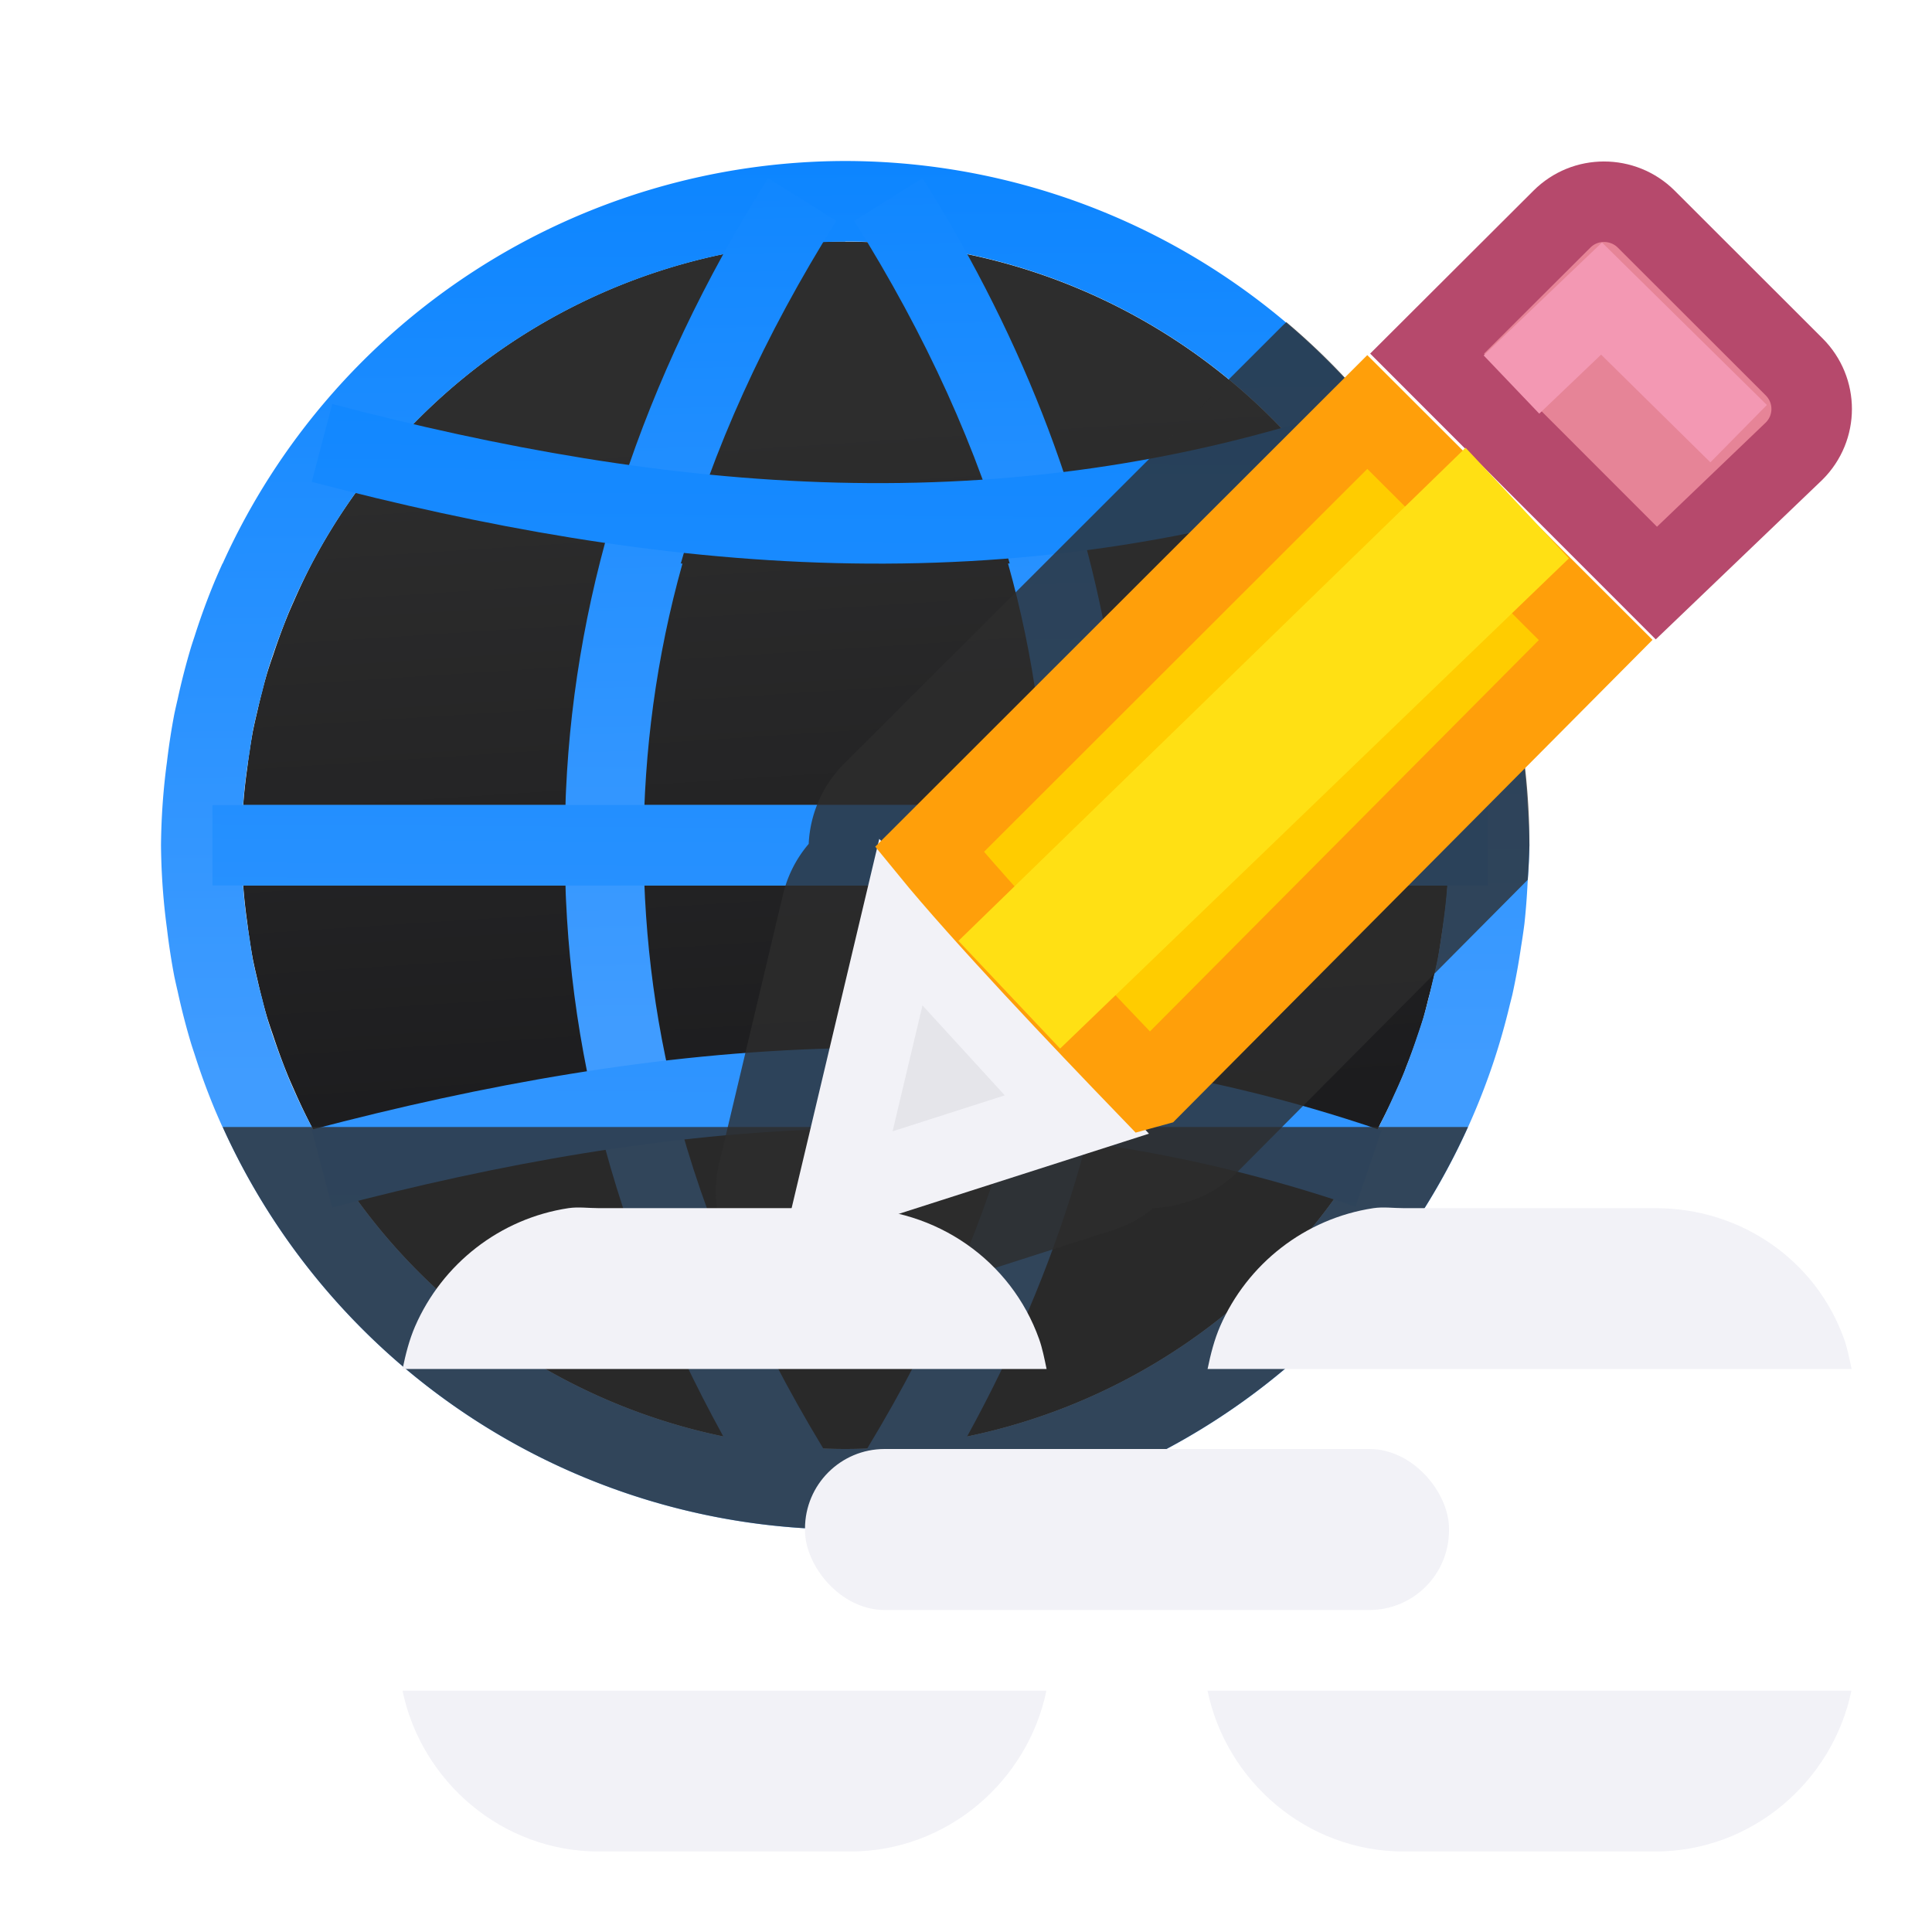 <svg viewBox="0 0 24 24" xmlns="http://www.w3.org/2000/svg" xmlns:xlink="http://www.w3.org/1999/xlink"><linearGradient id="a" gradientTransform="matrix(1 0 0 -1 0 21)" gradientUnits="userSpaceOnUse" x1="10.5" x2="10.611" xlink:href="#d" y1="2.5" y2="18.256"/><linearGradient id="b" gradientTransform="matrix(1 0 0 -1 0 20.018)" gradientUnits="userSpaceOnUse" x1="10.5" x2="10.611" xlink:href="#d" y1="1.518" y2="17.274"/><linearGradient id="c" gradientUnits="userSpaceOnUse" x1="11.136" x2="10.576" y1="13.89" y2="5.246"><stop offset="0" stop-color="#1c1c1e"/><stop offset="1" stop-color="#2d2d2d"/></linearGradient><linearGradient id="d" gradientTransform="translate(-50.237 -.305)" gradientUnits="userSpaceOnUse" x1="14" x2="13.797" y1="22" y2="2.136"><stop offset="0" stop-color="#409cff"/><stop offset="1" stop-color="#0a84ff"/></linearGradient><linearGradient id="e" gradientUnits="userSpaceOnUse" x1="3.873" x2="3.797" xlink:href="#d" y1="14" y2="2.102"/><linearGradient id="f" gradientUnits="userSpaceOnUse" x1="8.479" x2="8.249" xlink:href="#d" y1="14" y2="2.156"/><linearGradient id="g" gradientUnits="userSpaceOnUse" x1="11.195" x2="10.611" xlink:href="#d" y1="13.952" y2="2.744"/><linearGradient id="h" gradientUnits="userSpaceOnUse" x1="10.5" x2="10.611" xlink:href="#d" y1="18.5" y2="2.744"/><path d="m10.5 3a7.5 7.5 0 0 0 -6.627 4 7.5 7.5 0 0 0 -.225.473 7.5 7.5 0 0 0 -.064.146 7.5 7.5 0 0 0 -.189.512 7.5 7.5 0 0 0 -.076.227 7.5 7.5 0 0 0 -.123.48 7.5 7.5 0 0 0 -.055.246 7.5 7.5 0 0 0 -.07.459 7.5 7.5 0 0 0 -.037.307 7.5 7.5 0 0 0 -.033.65 7.5 7.5 0 0 0 .033.65 7.5 7.5 0 0 0 .037.307 7.5 7.5 0 0 0 .07.459 7.5 7.5 0 0 0 .055.246 7.5 7.5 0 0 0 .123.48 7.5 7.5 0 0 0 .076.227 7.5 7.5 0 0 0 .189.512 7.5 7.5 0 0 0 .064.146 7.5 7.5 0 0 0 .225.473 7.5 7.5 0 0 0 6.627 4 7.5 7.5 0 0 0 6.629-4 7.5 7.5 0 0 0 .018-.039 7.5 7.5 0 0 0 .295-.633 7.5 7.5 0 0 0 .004-.008 7.5 7.5 0 0 0 .023-.066 7.5 7.5 0 0 0 .215-.611 7.5 7.5 0 0 0 .059-.232 7.5 7.5 0 0 0 .117-.486 7.5 7.5 0 0 0 .047-.301 7.5 7.5 0 0 0 .059-.43 7.5 7.5 0 0 0 .035-.693 7.5 7.5 0 0 0 -.035-.693 7.5 7.5 0 0 0 -.059-.43 7.5 7.5 0 0 0 -.047-.301 7.5 7.5 0 0 0 -.117-.486 7.5 7.5 0 0 0 -.059-.232 7.5 7.5 0 0 0 -.215-.611 7.5 7.5 0 0 0 -.023-.066 7.5 7.5 0 0 0 -.004-.008 7.5 7.5 0 0 0 -.295-.633 7.5 7.5 0 0 0 -.018-.039 7.5 7.5 0 0 0 -6.629-4z" fill="url(#c)"/><path d="m10.5 2a8.5 8.5 0 0 0 -7.734 5h-.002a8.5 8.5 0 0 0 -.084.191 8.5 8.5 0 0 0 -.002.004 8.5 8.5 0 0 0 -.262.713 8.5 8.5 0 0 0 -.039.119 8.5 8.5 0 0 0 -.17.658 8.5 8.5 0 0 0 -.041.182 8.5 8.5 0 0 0 -.092.598 8.5 8.5 0 0 0 -.033.279 8.5 8.5 0 0 0 -.041.756 8.5 8.5 0 0 0 .041.756 8.5 8.5 0 0 0 .033.279 8.5 8.5 0 0 0 .092.598 8.5 8.5 0 0 0 .041.182 8.5 8.5 0 0 0 .17.658 8.5 8.5 0 0 0 .039.119 8.5 8.5 0 0 0 .262.713 8.5 8.5 0 0 0 .002.004 8.5 8.5 0 0 0 .084.191h.002a8.5 8.5 0 0 0 7.734 5 8.5 8.5 0 0 0 8.047-5.789 8.5 8.5 0 0 0 .209-.732 8.5 8.5 0 0 0 .031-.123 8.5 8.5 0 0 0 .107-.588 8.5 8.5 0 0 0 .043-.293 8.5 8.5 0 0 0 .039-.502 8.5 8.5 0 0 0 .023-.473 8.5 8.5 0 0 0 -.023-.473 8.5 8.5 0 0 0 -.039-.502 8.5 8.5 0 0 0 -.043-.293 8.5 8.5 0 0 0 -.107-.588 8.5 8.5 0 0 0 -.031-.123 8.5 8.5 0 0 0 -.209-.732 8.5 8.5 0 0 0 -8.047-5.789zm0 1a7.5 7.5 0 0 1 6.629 4 7.5 7.5 0 0 1 .006.014 7.5 7.5 0 0 1 .184.387 7.5 7.5 0 0 1 .107.24 7.5 7.5 0 0 1 .176.477 7.5 7.5 0 0 1 .08.242 7.5 7.5 0 0 1 .111.434 7.5 7.5 0 0 1 .07.314 7.5 7.5 0 0 1 .064.418 7.5 7.5 0 0 1 .039.324 7.5 7.5 0 0 1 .033.65 7.5 7.5 0 0 1 -.033.65 7.5 7.5 0 0 1 -.039.324 7.5 7.5 0 0 1 -.064.418 7.5 7.5 0 0 1 -.07.314 7.5 7.5 0 0 1 -.111.434 7.5 7.5 0 0 1 -.08.242 7.5 7.5 0 0 1 -.176.477 7.5 7.5 0 0 1 -.107.24 7.5 7.5 0 0 1 -.184.387 7.5 7.5 0 0 1 -.006.014 7.5 7.5 0 0 1 -6.629 4 7.5 7.5 0 0 1 -6.627-4 7.5 7.5 0 0 1 -.314-.672 7.5 7.5 0 0 1 -.027-.074 7.5 7.5 0 0 1 -.215-.611 7.5 7.5 0 0 1 -.059-.232 7.5 7.5 0 0 1 -.117-.486 7.5 7.5 0 0 1 -.039-.256 7.5 7.5 0 0 1 -.068-.496 7.5 7.5 0 0 1 -.033-.672 7.5 7.5 0 0 1 .033-.672 7.5 7.5 0 0 1 .068-.496 7.5 7.5 0 0 1 .039-.256 7.5 7.5 0 0 1 .117-.486 7.5 7.5 0 0 1 .059-.232 7.5 7.5 0 0 1 .215-.611 7.5 7.5 0 0 1 .027-.074 7.5 7.5 0 0 1 .314-.672 7.5 7.5 0 0 1 6.627-4z" fill="url(#e)"/><path d="m2.638 10h15.846v1h-15.846z" fill="url(#g)"/><path d="m9.541 2.213c-1.586 2.526-2.395 5.072-2.51 7.609-.012.226-.005.452-.006.678.001.226-.006.452.006.678.114 2.538.924 5.083 2.51 7.609l.848-.531c-.898-1.43-1.537-2.847-1.932-4.256h.021c-.328-1.167-.479-2.333-.484-3.5.005-1.167.157-2.333.484-3.5h-.021c.394-1.409 1.034-2.825 1.932-4.256zm1.918 0-.848.531c.898 1.43 1.537 2.847 1.932 4.256h-.021c.328 1.167.479 2.333.484 3.5-.005 1.167-.157 2.333-.484 3.5h.021c-.394 1.409-1.034 2.825-1.932 4.256l.848.531c1.304-2.077 2.075-4.168 2.377-6.256.065-.451.112-.903.133-1.354.012-.226.005-.452.006-.678-.001-.226.006-.452-.006-.678-.02-.451-.068-.902-.133-1.354-.302-2.088-1.073-4.179-2.377-6.256z" fill="url(#f)" fill-rule="evenodd"/><path d="m4 5.502c4.209 1.106 8.492 1.542 13 0" fill="none" stroke="url(#h)"/><path d="m4 14.516c4.209-1.106 8.492-1.542 13 0" fill="none" stroke="url(#b)"/><path d="m2.766 14a8.5 8.5 0 0 0 7.734 5 8.5 8.5 0 0 0 7.736-5z" fill="#2d2d2d" fill-opacity=".784"/><path d="m2.638 11h15.846v-1h-15.846z" fill="url(#a)"/><path d="m15.98 4.002a1.503 1.503 0 0 0 -.057.053l-5.439 5.434a1.503 1.503 0 0 0 -.438.994 1.503 1.503 0 0 0 -.318.625l-.795 3.346a1.503 1.503 0 0 0 1.922 1.779l2.98-.955a1.503 1.503 0 0 0 .494-.27 1.503 1.503 0 0 0 .322-.049l.051-.014a1.503 1.503 0 0 0 .676-.393l3.6-3.623a8.5 8.5 0 0 0 .021-.43 8.5 8.5 0 0 0 -3.02-6.498z" fill="#2d2d2d" fill-opacity=".784"/><g fill="#eac282" transform="translate(-1.603 -9.2)"><path d="m11.794 19.655-.794 3.345 2.98-.955z" fill="#e5e5ea" stroke="#f2f2f7" transform="translate(1 1)"/><path d="m21.528 11.706c-.19 0-.378.072-.523.217l-1.674 1.67 2.848 2.85 1.711-1.639c.291-.29.291-.757 0-1.047l-1.836-1.834c-.145-.145-.336-.217-.525-.217z" fill="#e68497" stroke="#b6496c"/><path d="m17.588 13.318-5.439 5.434c.648.794 1.891 2.103 2.715 2.957l.051-.014 5.51-5.545z" fill="#fc0" stroke="#ff9f0a" transform="translate(1 1)"/><path d="m21.093 16.136-1.284-1.374-6.3 6.126 1.263 1.338z" fill="#ffe014"/><path d="m20.379 13.977 1.119-1.068 1.703 1.678" fill="none" stroke="#f398b3"/></g><g fill="#f2f2f7"><path d="m17.062 15.008c-.854.129-1.568.694-1.905 1.467-.071.163-.118.345-.156.531h8c-.026-.125-.053-.262-.094-.375-.346-.967-1.269-1.623-2.343-1.623h-3.127c-.127 0-.253-.018-.375 0zm-2.062 5.994c.235 1.131 1.239 1.998 2.436 1.998h3.127c1.197 0 2.201-.867 2.436-1.998z"/><path d="m7.062 15.008c-.854.129-1.568.694-1.905 1.467-.071.163-.118.345-.156.531h8c-.026-.125-.053-.262-.094-.375-.346-.967-1.269-1.623-2.343-1.623h-3.127c-.127 0-.253-.018-.375 0zm-2.062 5.994c.235 1.131 1.239 1.998 2.436 1.998h3.127c1.197 0 2.201-.867 2.436-1.998z"/><rect height="2" ry=".989" width="8" x="10" y="18"/></g></svg>
